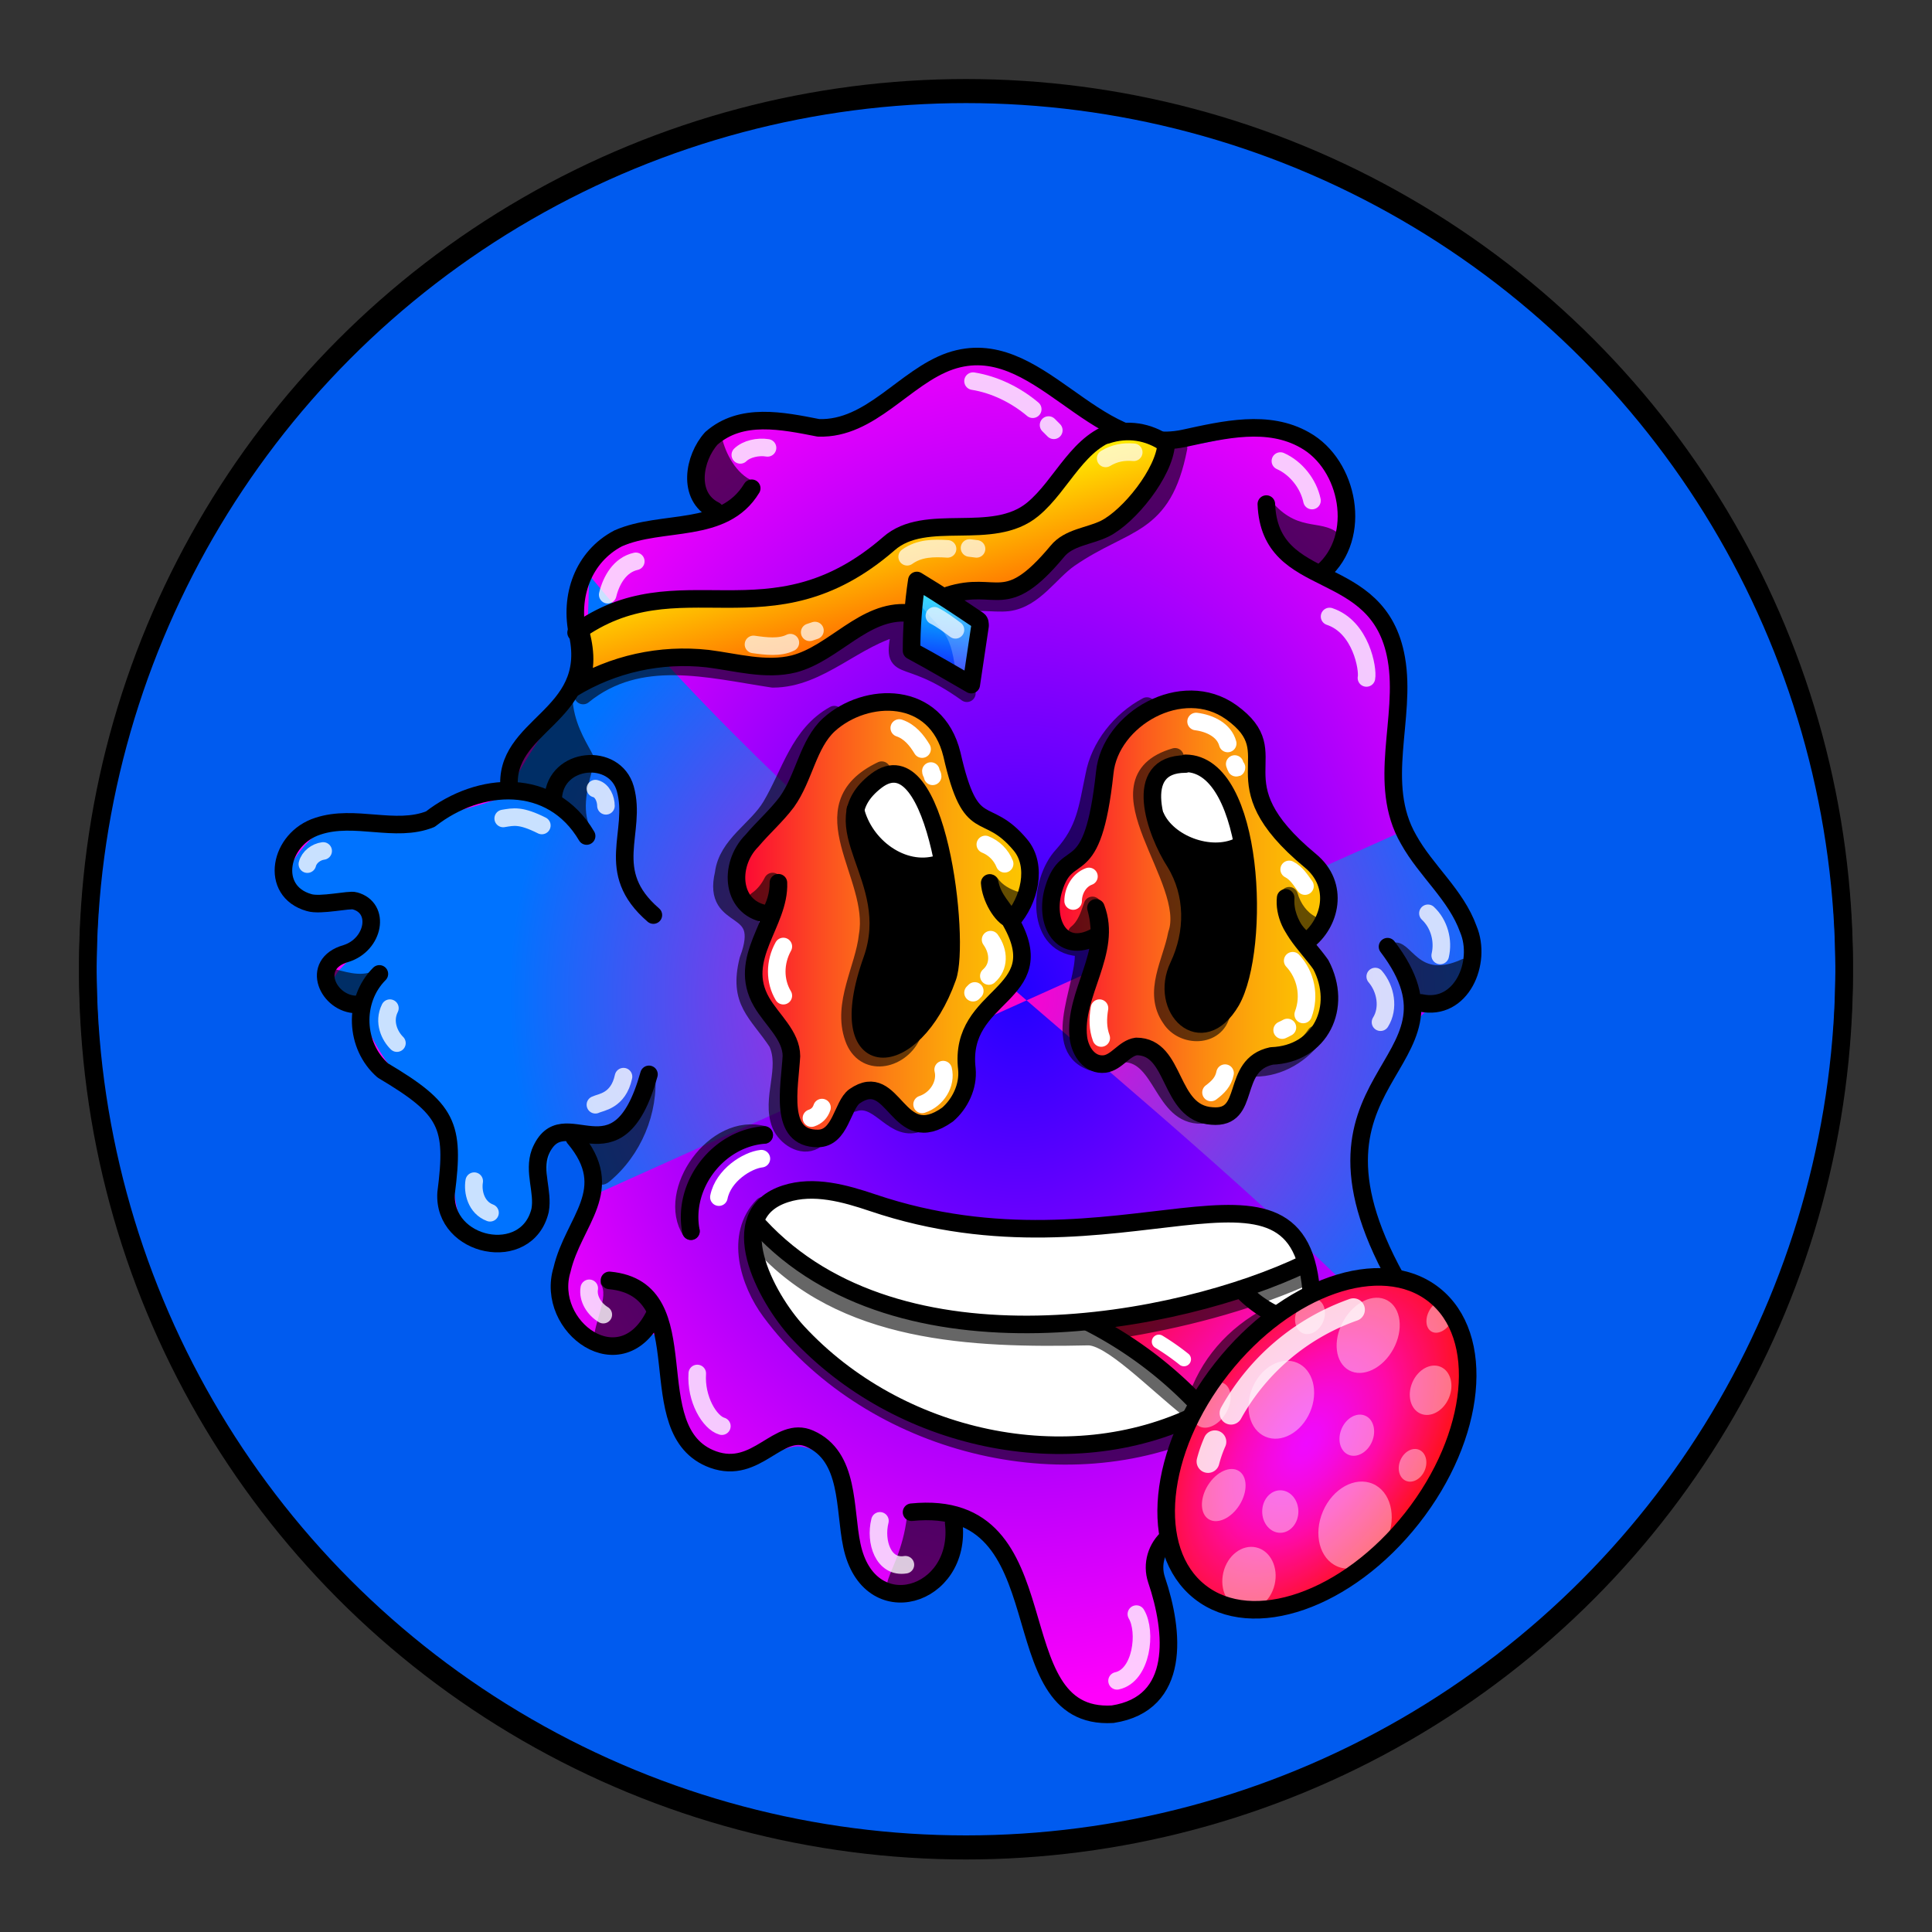 <svg version="1.1" id="Layer_1" xmlns="http://www.w3.org/2000/svg" x="0" y="0" viewBox="0 0 1100 1100" style="enable-background:new 0 0 1100 1100" xml:space="preserve" xmlns:xlink="http://www.w3.org/1999/xlink"><rect x="0" y="0" width="1100" height="1100" fill="#333333" stroke="none"/><style type="text/css">.st301{fill:#005BEF;stroke:#000000;stroke-width:10;stroke-linecap:round;stroke-linejoin:round;stroke-miterlimit:10;}</style><circle class="st301" cx="550" cy="553.7" r="500"/><radialGradient id="a7" cx="580.189" cy="564.136" r="327.345" gradientTransform="matrix(1 0 0 1.234 0 -131.758)" gradientUnits="userSpaceOnUse"><stop offset="0" style="stop-color:#20f"/><stop offset="1" style="stop-color:#ff00fb"/></radialGradient><path style="fill:url(#a7)" d="M534 210.7c-68 59.6-71 20-121 36.5-19.6 10.9-14 30-9.7 39.6 11 23-51 9-69 40.3-10 18 .1 42-7.5 61.8-9 19.6-34 35-37 52.2-43 48-154 7-119 70.4 6 11 33-6 39 9.1 7 17.5-39 29-21 46.7 18 5 21 39.9 57 63.2 14 20 3 51 19 69.1 35.8 38 46-25 41-34.3 4-39 44-11 22 38.7-23 52 11 74 36.5 56.6 24-9 13 39 23 50.9 19.5 37 55 12 67 12 18 1 28 22 29.8 40.3 6.5 63 54 46 59 8 15.5-34 45 49 47 59.9 11 73 69 42 71 17.9 3-54-3-60.1 2-68.3 18.5-31 71 13 90.8-15.5 14-19.7-31-63.5 8-55.4 94 19 19-101 14-120.4-9-35.5 14-106 47-121.7 18-9 17-35.5 7-52.8-9.5-17-25-30.6-31-48.9-13.5-54 22-102-36-133.3-5-3-7-9.5-4-14.4 17-26 1-66-32-71.4-22-3-44 9-66.5 6.3C618 249 581 179.7 534 210.7z"/><radialGradient id="b3" cx="576.431" cy="567.501" r="286.75" gradientUnits="userSpaceOnUse"><stop offset="0" style="stop-color:#ff00d0"/><stop offset="1" style="stop-color:#0073ff"/></radialGradient><path style="fill:url(#b3)" d="m339.9 679.6 457.5-205.8c84 96 24 91 9.9 104.2-70.1 128 5 134 1 195.7-149-156-336-279-473-446.5 0 83-16 63-47 126.1-56 20-102 17-102 16.7s-64 47 26 46.7c13 27.5-51 37-7 58.3 15 45 48 56 51 73.8 4 23-4 55.8 28 61.7 36 7 20.6-50.1 33-62.2 16.7-11.3 22.8 17.7 22.6 31.3z"/><style>.st40{fill:none;stroke:#000;stroke-width:10;stroke-linecap:round;stroke-linejoin:round;stroke-miterlimit:10}.st98{opacity:.6;enable-background:new}</style><g id="Outline"><path class="st98" d="M793 537c-1 .7-1 2-.5 3 5 10 11 35 25 30 8-2 21-13 18-22.4-.5-1-2-2-3-1.5-26 12-28-11-39-9.4v.3zm-34 274.5c6 5 26 8 25-3-6-7-20.6-12-21.5-26C750 772 744 803 759 811.5zm-219.3 52s1 .5 1 .8c9 13.5-3 36-18 40-34 6-9-6-6-44 .3-5.3 22.3 2.7 23 3.2zM342 731c5 7-4 22-4 33 8 13 29.6-5 33-14.9 2-12-17-21-28-20.2-1 .1-1 1.1-1 2.1zm31-120.2c2 23-8 47-26 61.9-13 10.9-17.5-30.6-8-27.9 6 4.2 28-18.8 34-34zm-157-59.9c-8 6-17 3-25 1-11 5 4 20 13.5 16 5-4 12-9 12-15.7-.5-.2-1.5-.2-.5-1.3zM337 473c-6-10-3-23 0-34 0-1 0-2-.6-2-9-9-23 11-19.8 20.7C318 463 338 475 337 472.8v.2z"/><path class="st98" d="M326 392c-2 29 24 45 7 44-7 2-14 1-15 11-1 11-24 0-24.5-1.3C285 433 317 404.5 326 392zm103-118c-9.9-4-16-16-18-25-4-6-9.9 1-11 6-7 54 29.5 28 29 19zm293 9c16 21 29.5 12 40 20.7 3 4 1 9.6-1 14-3 9-13 9-20 4.1-14.5-5.8-22-22.2-19-38.8z"/><path class="st40" d="M347 729c53.5 5 15 86 59 102 25 9 37-19.8 55-11.9 23 10.1 19.6 40 24 60.7 9.6 46 63 29.6 58-12.8"/><path class="st40" d="M519 861c89-9 47.5 119 114.5 115 39-6 35-47 25-76.5-3-9 0-18.5 7-24.5 24.5-21 59 15.5 84-2.5 15-11 8-33-2-45-12-15 0-32 10-43"/><path class="st40" d="M790 539c53 69.8-64 71 8 194.5 6 14 11 32 11 48.5 0 32-49 47.5-61 16"/><path class="st40" d="M721 287c2 51 64 31 74 88 6 34-11.5 71 7 103 10 18 27 31.5 34 51 8 19-4 47-27 42"/><path class="st40" d="M407 290.6c-16-8-12-29.9-2-41 17-15 40.5-10 61-6 29.8 1 49-29 75-38 50-17 81 55 133 44 23-5 48-11 69 1 25 14 33 55 10 75"/><path class="st40" d="M428 278c-16 26.5-51 17.5-76 28.5-20 10.5-28 33-23 55 10 47-43 51-39 88m25 4.5c1.5-23 35-26 41-5 7 25-13 47 16 72"/><path class="st40" d="M334 476c-20-34-61-31.5-89-9.6-20 8-43-3-64 4-22 7-28 37-5 43.5 6.5 2 23-2 26-1 15 4 11 25-5 30-21 6-10 29 6 29"/><path class="st40" d="M216 554.5c-15 15-14 41 2 55 37 22 41 31 36 69.7-2 31 46 41 53.5 10 2-10.8-4-22 0-33 13-32 44 20 62-44.5"/><path class="st40" d="M327 647.9c25 29.7-.5 47-7 75-10 32.5 34 65 53 25"/><path d="M729 262.5c9 4 16 13 18 22.5m-193-68c12.5 2 24.5 8 34 16m9 9 3 3m-163 10c-5.5-.9-12 .6-15.5 4M362 319.6c-9 2-14 10.7-16 19M339 449c4 1 6 6 6 9.8M308.5 470c-12-6-16-5-22-4M175 492c1-4 5-7 9-7.5m38 89.5c-4 8 0 16 4 19.9m44 78.6c-1 6 1 15 9 18m76-77.5c-3 14-13 14.5-16 16m4.5 119.5c-5-3-9-9-8-15M397 782c-1 14.5 7 28 14 30m90 53.9c-3 12 2 27 14.5 25M636 957c14-3 17-28 11-38m96-60.1c1-7 0-14-4-19m46-49.1c8-6.5 9-25 3-39M786 582c5-8 3-19-3-26m37-12c2-8.5-.6-18-7-24m-56-169c18 6 22 30 21 35" style="opacity:.788;fill:none;stroke:#fff;stroke-width:10;stroke-linecap:round;stroke-linejoin:round;stroke-miterlimit:10;enable-background:new"/></g><defs><radialGradient id="radial-gradientzaa" cx="765.67" cy="820.76" r="91.18" gradientTransform="matrix(-.16 .83 -1.38 -.03 2001.21 206.15)" gradientUnits="userSpaceOnUse"><stop offset="0" stop-color="#ef0aff"/><stop offset=".09" stop-color="#f10af6"/><stop offset=".24" stop-color="#f50add"/><stop offset=".44" stop-color="#fc0ab4"/><stop offset=".5" stop-color="#ff0aa5"/><stop offset="1" stop-color="#ff120a"/></radialGradient><linearGradient id="zaa" x1="655.87" y1="735.42" x2="729.22" y2="794.94" gradientUnits="userSpaceOnUse"><stop offset="0" stop-color="#ff0a47"/><stop offset="1" stop-color="#f30aff"/></linearGradient><style>.zaa-8{fill:#fff}.zaa-3,.zaa-4{fill:none;stroke-linecap:round;stroke-linejoin:round;stroke:#000;stroke-width:10px}.zaa-4{opacity:.6}.zaa-8{opacity:.42}</style></defs><path d="M746.8 738.6c-5.3-98.1-108.5-6-249.9-53.8-16-5.4-33.6-10.3-49.7-5.1-36.3 11.7-11.4 58.9 7 78.8 57 61.6 153.8 83 228.1 46.5Z" style="fill:#fff"/><path d="M735.1 749.8c-17.4 18.8-28.3 48.2-32.2 73.7-20.1-28.8-49-49.4-76.1-71.1 26.7-1.1 52.2-11.9 77.9-17.4 9.4 5.8 17 11.8 30.4 14.8Z" style="fill:url(#zaa)"/><path class="zaa-3" d="M746.8 738.6c-5.3-98.1-108.5-6-249.9-53.8-16-5.4-33.6-10.3-49.7-5.1-36.3 11.7-11.4 58.9 7 78.8 57 61.6 153.8 83 228.1 46.5"/><path class="zaa-3" d="M619.6 752.8a229 229 0 0 1 86 76m2.5-93.2a64.3 64.3 0 0 0 25.2 15.7M435.1 646.2c-26.5 2.1-46.7 28.8-41.7 54.8"/><path class="zaa-3" d="M743.1 719.5c-71.5 34.3-231 64.9-310.8-21.4"/><path class="zaa-4" d="M435.1 646.2c-28.1-8.1-56.3 32.7-41.7 54.8m41-14.5c-16.4 16.7-7.9 43.9 4.2 60.2 54.4 73.6 162.5 103.4 245.9 66.1 4.1 6.9 11.5 11.7 14 19.3 2.3 12 2.4 24.5 6 36.4"/><path class="zaa-4" d="M432.8 707.1c46.6 52.8 121.3 55.3 186.7 53.9 12.9-.2 37.2 25.2 58.1 41.8m63.3-75c-32.5 14.2-69.6 23.7-105 29.3m87.5-8.2c-21.3 11.1-35.9 28.5-42.5 49.3"/><path d="M433.5 659.7c-8 .9-21.7 9.4-24.2 21.9" style="stroke:#fff;stroke-width:10px;fill:none;stroke-linecap:round;stroke-linejoin:round"/><path d="M659.8 763.9a134.8 134.8 0 0 1 14.3 10" style="stroke-width:8px;stroke:#fff;fill:none;stroke-linecap:round;stroke-linejoin:round"/><ellipse cx="749.8" cy="821.8" rx="107.7" ry="68.9" transform="rotate(-51.8 749.772 821.786)" style="fill:url(#radial-gradientzaa)"/><ellipse class="zaa-8" cx="711.3" cy="899.3" rx="18.2" ry="15" transform="rotate(-76.7 710.867 899.148)"/><ellipse class="zaa-8" cx="778.7" cy="759.5" rx="22.7" ry="16.3" transform="rotate(-61.4 779.5 759.65)"/><ellipse class="zaa-8" cx="814.3" cy="791" rx="14.5" ry="11.3" transform="rotate(-66.8 814.833 791.109)"/><ellipse class="zaa-8" cx="771.4" cy="867.8" rx="25.6" ry="19.9" transform="rotate(-66.8 771.867 867.986)"/><ellipse class="zaa-8" cx="729.4" cy="796.5" rx="22.9" ry="17.8" transform="rotate(-66.8 729.813 796.628)"/><ellipse class="zaa-8" cx="772.3" cy="816.6" rx="12.1" ry="9.4" transform="rotate(-66.8 772.817 816.715)"/><ellipse class="zaa-8" cx="729.3" cy="861" rx="12.1" ry="10.3" transform="rotate(-89.8 728.925 860.985)"/><ellipse class="zaa-8" cx="804.1" cy="833.8" rx="9.6" ry="7.5" transform="rotate(-66.8 804.545 833.937)"/><ellipse class="zaa-8" cx="745.6" cy="748.9" rx="10.5" ry="8.1" transform="rotate(-66.8 746.123 748.958)"/><ellipse class="zaa-8" cx="689.9" cy="800.7" rx="14.1" ry="9.5" transform="rotate(-59 689.062 800.39)"/><ellipse class="zaa-8" cx="696.7" cy="851.2" rx="16.2" ry="10.6" transform="rotate(-58 696.756 851.168)"/><ellipse class="zaa-8" cx="819.8" cy="748.9" rx="10" ry="7" transform="rotate(-60.3 820.367 749.004)"/><ellipse class="zaa-3" cx="749.8" cy="821.8" rx="107.7" ry="68.9" transform="rotate(-51.8 749.772 821.786)"/><path d="M770.6 745.7a128.4 128.4 0 0 0-69.7 58.9m-9.2 16.3a74.3 74.3 0 0 0-3.9 11.2" style="stroke-width:13px;opacity:.82;stroke:#fff;fill:none;stroke-linecap:round;stroke-linejoin:round"/><style>.st40,.st68{fill:none;stroke-width:10;stroke-linecap:round;stroke-linejoin:round;stroke-miterlimit:10;stroke:#000}.st68{opacity:.6;enable-background:new}</style><g id="gooie_eyes"><linearGradient id="SVGID_00000114052739278173780720000006496866318907593611_" gradientUnits="userSpaceOnUse" x1="418" y1="886.17" x2="585.983" y2="886.17" gradientTransform="matrix(1 0 0 -1 0 1410)"><stop offset="0" style="stop-color:#fc0037"/><stop offset=".047" style="stop-color:#fc0d33"/><stop offset=".303" style="stop-color:#fc4e21"/><stop offset=".535" style="stop-color:#fc8213"/><stop offset=".736" style="stop-color:#fca709"/><stop offset=".898" style="stop-color:#fcbe02"/><stop offset="1" style="stop-color:#fcc600"/></linearGradient><path style="fill:url(#SVGID_00000114052739278173780720000006496866318907593611_);stroke:#000;stroke-width:10;stroke-linecap:round;stroke-linejoin:round;stroke-miterlimit:10" d="M576 524c10-11 15-31 5-42.9-20-24-28-3-39-51.5-9-37-49-36-70-17-12 11-14 30-24 44-6 8-13.5 14.5-19.8 22-14 14-12 40 10 42 3-5 5-11 5-18 1 23-24 43-9.6 67.9 5.8 10.1 17 19 17 30.8-1 18-7.5 47 15 46.9 13 0 14-19 20.9-24 23-16 24 31 53 10.4 7-6 12-16 11-26-5-43.5 49.5-41 25-84-4-8-10-12-12-21.9.5 8 6.5 19 12.5 21.1v.2z"/><linearGradient id="SVGID_00000089552583616707315270000002940239741937286795_" gradientUnits="userSpaceOnUse" x1="598.034" y1="893.204" x2="755.973" y2="893.204" gradientTransform="matrix(1 0 0 -1 0 1410)"><stop offset="0" style="stop-color:#fc0037"/><stop offset=".111" style="stop-color:#fc1f2e"/><stop offset=".342" style="stop-color:#fc5a1e"/><stop offset=".554" style="stop-color:#fc8911"/><stop offset=".742" style="stop-color:#fcaa08"/><stop offset=".897" style="stop-color:#fcbf02"/><stop offset="1" style="stop-color:#fcc600"/></linearGradient><path style="fill:url(#SVGID_00000089552583616707315270000002940239741937286795_);stroke:#000;stroke-width:10;stroke-linecap:round;stroke-linejoin:round;stroke-miterlimit:10" d="M744 536c13.5-10 19-32 2-46-55.5-46-10.9-60-45-84.5-28-20-69 4-72 34.4-7 65-21 39.9-29 66-6 19 4.5 39.7 26 26 0-5-.6-10-2-15 9.6 25-13 49-10 73.9 1 8 6.5 16 15 15 7-1 11-9 18-10 23 0 18 38 43 39.6 23 2 10-29 34-34.2 28-1 40.7-28 28-52-8.5-12-21-22-20-38-1 8.3 3.5 19.8 12 24.8z"/><path d="M492 481.5c13.5 43.5 8 49-2 90.8-2 51 58 4 50.7-37-2-10 0-37-6.5-43.4C514 499 508 482 492 481.5zm175 .5c22 26 4 59 2 88 2 19 25 14 31.5.6 15-21 11-62 7-87.2L667 482z"/><path d="M663 439.5c-19 22 23 62 41 38 0-17-9.8-42-29-42.1l-12 4.1zm-169 10.1c-18 19 22 57 39.5 37.9 5-14-10.8-48-28-44.8l-11.5 6.9z" style="fill:#fff"/><path class="st40" d="M499 444.5c-34 26 14 55-2.5 101.9-24 67 23.5 65 43 10C547 536 534 418 499 444.5z"/><path class="st40" d="M487 461c5 21 27 37 47 31m124-27c7 15.5 31 24.5 47 17"/><path class="st40" d="M675 435c-31 0-17 39-6 56 11 18 11 39.9 2 59-11.5 24 13 49 30 20 17-29.9 13.5-135-26-135.4v.4z"/><path class="st68" d="M475 406.9c-20 11-25 33.5-36 52-8 13.5-25 22-27 38.5-7 29.5 27 14.5 14 49.1-6 24 5 29.7 16.5 47 7 15-4 32 2 46.9 3 7 12 13 19 9M486 628c14-5 21.5 15 35 12m132-238c-15 8-27 23-30 39.5-4 19-5 31-18 45.5-14 15-16 53 11.5 52.5 4 17-20 56 5 65m19.5-4.7c21 1.5 21 35.5 43 35m30.5-26.8c14 0 27-8 34.5-19m-185-86c3.5 5 9 8 15 9.8"/><path class="st68" d="M439.9 501.9c-2 4-5 8-9 10.7m71.1-74.1c-44 21-2 59.8-8 94-2 19-15 39-8 58.5 6 17 26 13 33-1m150-159.1c-48 14 12 70 1 101-3 16-14 33-3.5 48 7 11 26 11 29-3M622 515.5c-2 6-4 12-9 16M734 510c2 7 6.5 13 12 16"/><path d="M512 414.5c6 2 10 7 13 12m5 12.5c0 1 1 2 1 3m30 38.8c5 2 9 6 11 11m-8 43.2c5 7 5 15.5-1 20.7m-8 8.5-1 1M537 609c2 8-3.5 17-12 19.8m-79-89.9c-5 9-5 19.7 0 28m22 63.7c-1 3-3 5-6 6m219-225.8c8 1 16 5 18 12.5m4 11.7s1 3 1 2m30 58c4 2 6.5 6 9 9.5m-7 42.5c7.5 8 10 20 6 30.6m-9 7.4c-1 .6-2 1-3 1.5M697.5 611c-1 5-4 8-8 11M626 574c-1 6-1 11.5 1 17m-16-78c0-6 3.5-12 9-14" style="fill:none;stroke:#fff;stroke-width:10;stroke-linecap:round;stroke-linejoin:round;stroke-miterlimit:10"/></g><style>.st40{fill:none;stroke:#000;stroke-width:10;stroke-linecap:round;stroke-linejoin:round;stroke-miterlimit:10}</style><g id="Diamond_Tiara"><linearGradient id="SVGID_00000065760761855906260320000017418696099243063740_" gradientUnits="userSpaceOnUse" x1="541.215" y1="764.848" x2="534.215" y2="708.848" gradientTransform="matrix(1 0 0 -1 0 1100)"><stop offset="0" style="stop-color:#00eaff"/><stop offset="1" style="stop-color:#1500ff"/></linearGradient><path style="fill:url(#SVGID_00000065760761855906260320000017418696099243063740_)" d="M523 332c-3 12-1.5 25-3 37l32 18.5 6-34.5-35-21z"/><path d="M522 342c14 18 19 16 22 40 3 0 6 0 8 1 5-43 14-17-27-51" style="opacity:.212;fill:#fff;enable-background:new"/><linearGradient id="SVGID_00000028296466383710901690000000469317893808244361_" gradientUnits="userSpaceOnUse" x1="489.76" y1="807.186" x2="520.728" y2="698.299" gradientTransform="matrix(1 0 0 -1 0 1100)"><stop offset="0" style="stop-color:#ffea00"/><stop offset="1" style="stop-color:#ff1e00"/></linearGradient><path style="fill:url(#SVGID_00000028296466383710901690000000469317893808244361_)" d="M329 359c-2 59 7-2 86 16 56 13 50-11 92-25 22-2 9.8-9 16-18 16 7 36 5 53 2 16-5 26-21 40.9-29.6 17-8 35-19 45-36 6-9 1-20.9-9-24-16-5-31 7-42 19-39 54-48 25-95 39.4C441 369 391 322 329 358.8v.2z"/><path class="st40" d="M637 245c-23 5-32 31-49 45-23 19-61 1-82 19.6-68 59-119.5 8-178 50.6"/><path class="st40" d="M540 338.9c28-9 32 11 62-25 6.5-8 18-8.5 27-12.9 14-7 34-32 35-48.3-10-7-22-9-34-5"/><path d="M332 396c32-26 71.5-15 108-9.5 27 0 47-24 73-29.8-6 30 0 11 37.5 38M547 345c8-4 18-1 27-2 15-2 23.5-17 35-25 32-22 53-17 62-63" style="opacity:.6;enable-background:new;fill:none;stroke:#000;stroke-width:10;stroke-linecap:round;stroke-linejoin:round;stroke-miterlimit:10"/><path d="M629.5 261c5-3 10-4 16-3.5m-129 59.5c7-5 15-5 23-4.5m12.5-.5 4 .5m-127 54.4c7 1 15 2 21-1m11-5.9 3-1m68-8.4c4 2 8 5 12 8" style="opacity:.702;stroke:#fff;enable-background:new;fill:none;stroke-width:10;stroke-linecap:round;stroke-linejoin:round;stroke-miterlimit:10"/><path class="st40" d="M329.8 357c3 10.5 5 22 0 32.5m192.2-59c-2 13-3 27-3 40 13 7 23 13 34 19.3l5-33.5c0-1 0-2.5-1-3.2-12-8.1-21-14.1-35-22.6zm-5 18.5c-25-2-42 23-65 29-16 4-33-1-49-3-27-3-54 3-77 17"/></g><circle cx="550" cy="550" r="500" style="fill:none;stroke:#000;stroke-width:10;stroke-linecap:round;stroke-linejoin:round;stroke-miterlimit:10"/></svg>